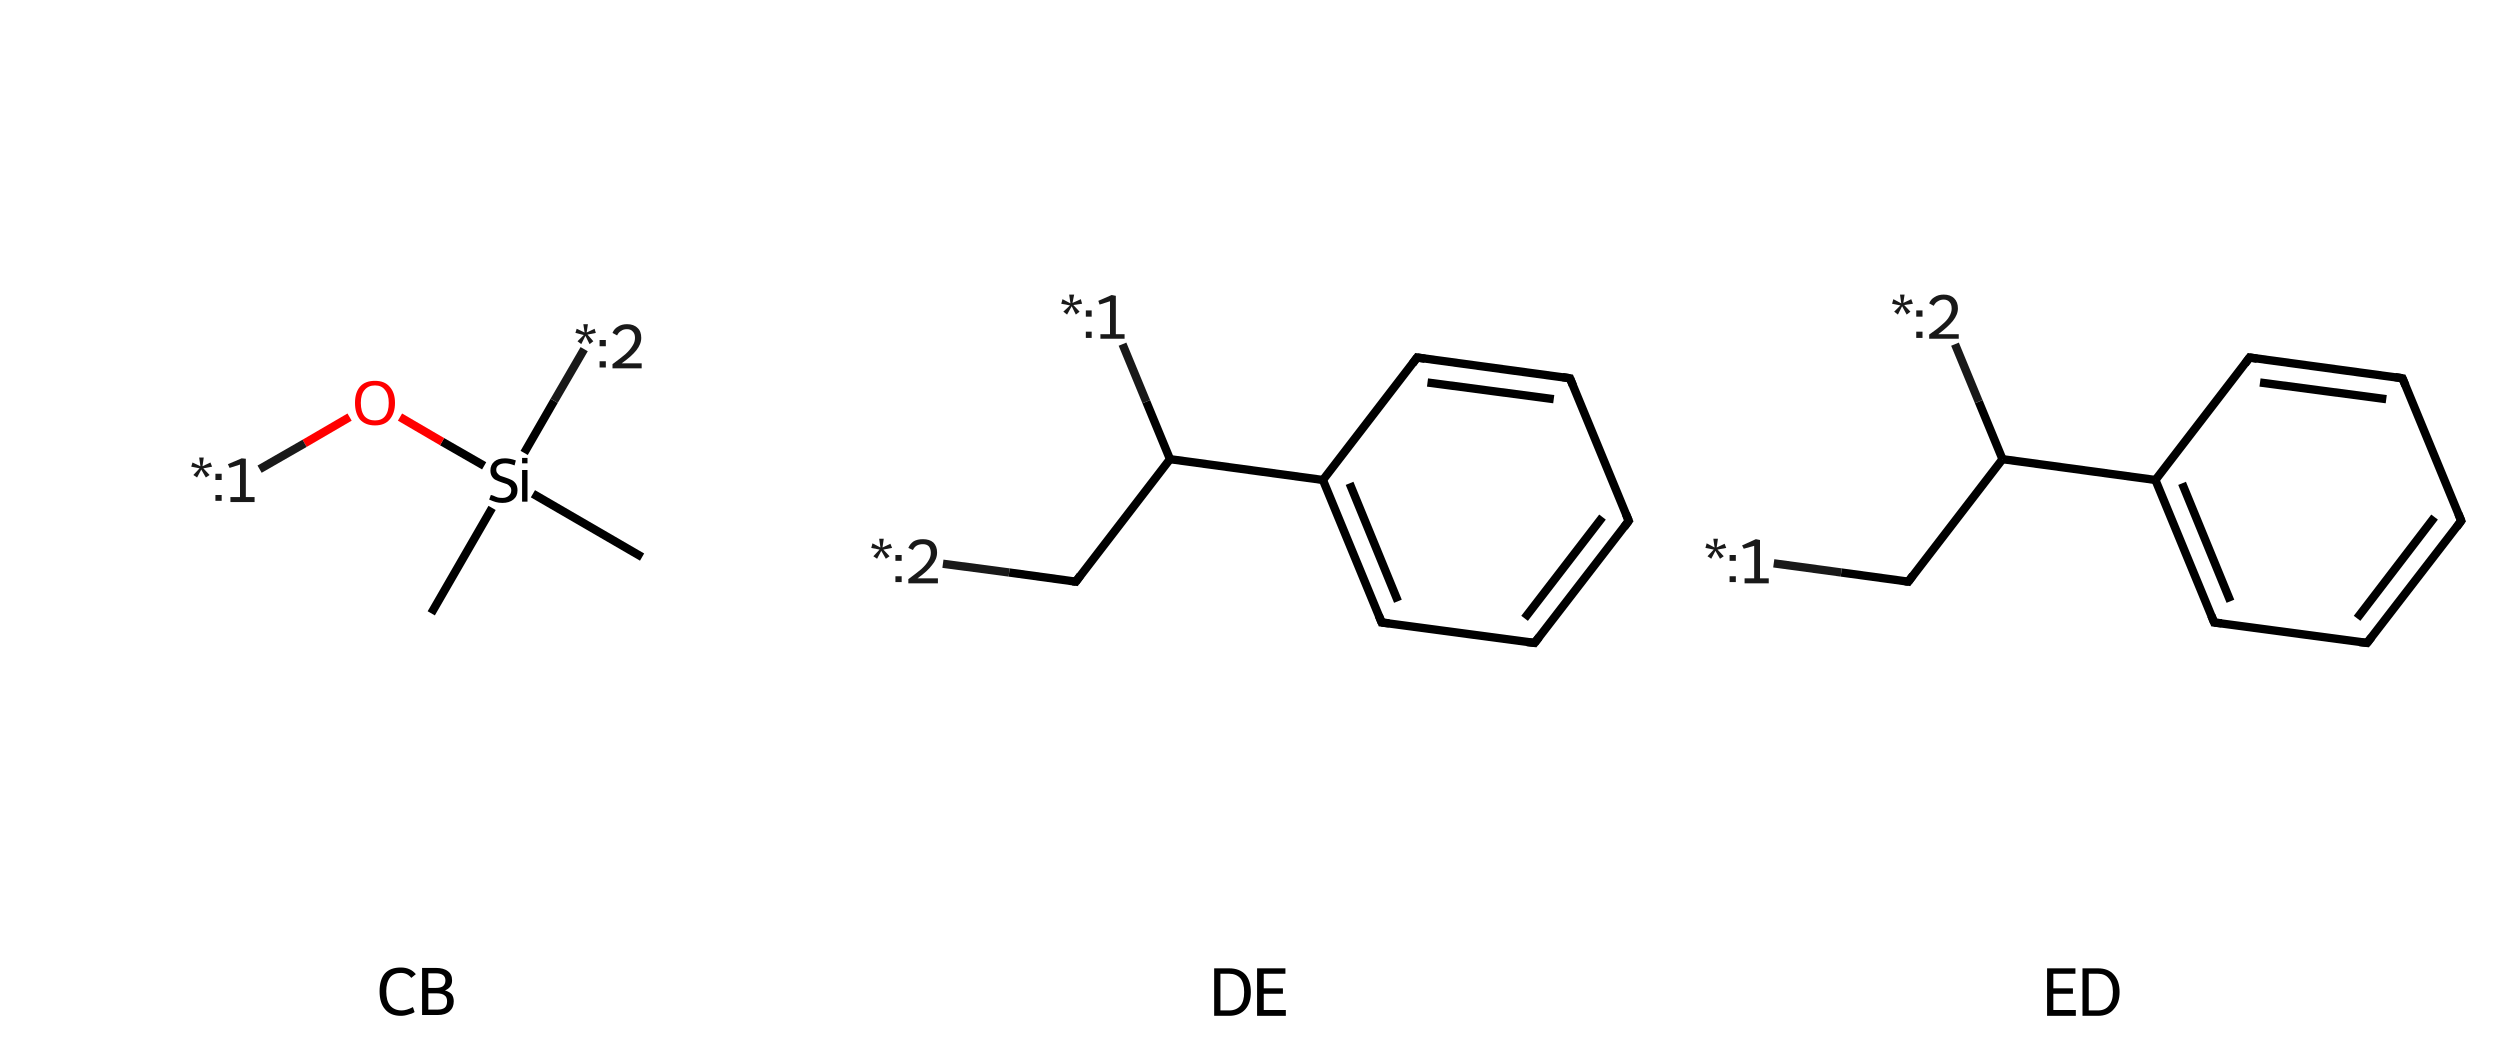 <?xml version='1.0' encoding='iso-8859-1'?>
<svg version='1.1' baseProfile='full'
              xmlns='http://www.w3.org/2000/svg'
                      xmlns:rdkit='http://www.rdkit.org/xml'
                      xmlns:xlink='http://www.w3.org/1999/xlink'
                  xml:space='preserve'
width='600px' height='250px' viewBox='0 0 600 250'>
<!-- END OF HEADER -->
<rect style='opacity:1.0;fill:#FFFFFF;stroke:none' width='600.0' height='250.0' x='0.0' y='0.0'> </rect>
<path class='bond-0 atom-0 atom-1' d='M 103.5,147.2 L 118.1,121.9' style='fill:none;fill-rule:evenodd;stroke:#000000;stroke-width:2.0px;stroke-linecap:butt;stroke-linejoin:miter;stroke-opacity:1' />
<path class='bond-1 atom-1 atom-2' d='M 127.9,118.5 L 154.1,133.7' style='fill:none;fill-rule:evenodd;stroke:#000000;stroke-width:2.0px;stroke-linecap:butt;stroke-linejoin:miter;stroke-opacity:1' />
<path class='bond-2 atom-1 atom-3' d='M 116.2,111.8 L 106.1,106.0' style='fill:none;fill-rule:evenodd;stroke:#000000;stroke-width:2.0px;stroke-linecap:butt;stroke-linejoin:miter;stroke-opacity:1' />
<path class='bond-2 atom-1 atom-3' d='M 106.1,106.0 L 96.0,100.1' style='fill:none;fill-rule:evenodd;stroke:#FF0000;stroke-width:2.0px;stroke-linecap:butt;stroke-linejoin:miter;stroke-opacity:1' />
<path class='bond-3 atom-3 atom-4' d='M 83.9,100.1 L 73.1,106.4' style='fill:none;fill-rule:evenodd;stroke:#FF0000;stroke-width:2.0px;stroke-linecap:butt;stroke-linejoin:miter;stroke-opacity:1' />
<path class='bond-3 atom-3 atom-4' d='M 73.1,106.4 L 62.3,112.6' style='fill:none;fill-rule:evenodd;stroke:#191919;stroke-width:2.0px;stroke-linecap:butt;stroke-linejoin:miter;stroke-opacity:1' />
<path class='bond-4 atom-1 atom-5' d='M 125.8,108.7 L 133.0,96.2' style='fill:none;fill-rule:evenodd;stroke:#000000;stroke-width:2.0px;stroke-linecap:butt;stroke-linejoin:miter;stroke-opacity:1' />
<path class='bond-4 atom-1 atom-5' d='M 133.0,96.2 L 140.2,83.8' style='fill:none;fill-rule:evenodd;stroke:#191919;stroke-width:2.0px;stroke-linecap:butt;stroke-linejoin:miter;stroke-opacity:1' />
<path class='atom-1' d='M 117.8 118.8
Q 118.0 118.8, 118.5 119.0
Q 118.9 119.2, 119.5 119.4
Q 120.0 119.5, 120.6 119.5
Q 121.5 119.5, 122.1 119.0
Q 122.7 118.5, 122.7 117.7
Q 122.7 117.1, 122.4 116.8
Q 122.1 116.4, 121.7 116.2
Q 121.2 116.0, 120.5 115.8
Q 119.6 115.5, 119.0 115.2
Q 118.5 115.0, 118.1 114.4
Q 117.7 113.8, 117.7 112.9
Q 117.7 111.6, 118.6 110.8
Q 119.5 110.0, 121.2 110.0
Q 122.4 110.0, 123.8 110.5
L 123.5 111.7
Q 122.2 111.2, 121.3 111.2
Q 120.3 111.2, 119.7 111.6
Q 119.1 112.0, 119.1 112.7
Q 119.1 113.3, 119.4 113.6
Q 119.7 114.0, 120.1 114.2
Q 120.6 114.4, 121.3 114.6
Q 122.2 114.9, 122.8 115.2
Q 123.4 115.5, 123.8 116.1
Q 124.2 116.7, 124.2 117.7
Q 124.2 119.1, 123.2 119.9
Q 122.2 120.7, 120.6 120.7
Q 119.7 120.7, 119.0 120.5
Q 118.3 120.3, 117.4 119.9
L 117.8 118.8
' fill='#000000'/>
<path class='atom-1' d='M 125.3 109.9
L 126.6 109.9
L 126.6 111.2
L 125.3 111.2
L 125.3 109.9
M 125.3 112.8
L 126.6 112.8
L 126.6 120.4
L 125.3 120.4
L 125.3 112.8
' fill='#000000'/>
<path class='atom-3' d='M 85.2 96.7
Q 85.2 94.2, 86.4 92.8
Q 87.6 91.4, 90.0 91.4
Q 92.3 91.4, 93.5 92.8
Q 94.8 94.2, 94.8 96.7
Q 94.8 99.2, 93.5 100.7
Q 92.3 102.1, 90.0 102.1
Q 87.7 102.1, 86.4 100.7
Q 85.2 99.2, 85.2 96.7
M 90.0 100.9
Q 91.6 100.9, 92.4 99.9
Q 93.3 98.8, 93.3 96.7
Q 93.3 94.6, 92.4 93.6
Q 91.6 92.5, 90.0 92.5
Q 88.4 92.5, 87.5 93.6
Q 86.6 94.6, 86.6 96.7
Q 86.6 98.8, 87.5 99.9
Q 88.4 100.9, 90.0 100.9
' fill='#FF0000'/>
<path class='atom-4' d='M 46.4 114.0
L 47.9 112.4
L 45.9 112.0
L 46.2 111.0
L 48.1 111.9
L 47.8 109.8
L 48.9 109.8
L 48.6 111.9
L 50.5 111.0
L 50.9 112.0
L 48.8 112.4
L 50.3 114.0
L 49.4 114.6
L 48.3 112.7
L 47.3 114.6
L 46.4 114.0
' fill='#191919'/>
<path class='atom-4' d='M 51.7 118.8
L 53.2 118.8
L 53.2 120.2
L 51.7 120.2
L 51.7 118.8
M 51.7 113.7
L 53.2 113.7
L 53.2 115.2
L 51.7 115.2
L 51.7 113.7
' fill='#191919'/>
<path class='atom-4' d='M 55.3 119.3
L 57.6 119.3
L 57.6 111.5
L 55.1 112.3
L 54.7 111.4
L 58.0 110.0
L 59.0 110.1
L 59.0 119.3
L 61.1 119.3
L 61.1 120.5
L 55.3 120.5
L 55.3 119.3
' fill='#191919'/>
<path class='atom-5' d='M 138.6 81.9
L 140.1 80.4
L 138.1 79.9
L 138.4 78.9
L 140.3 79.8
L 140.0 77.8
L 141.1 77.8
L 140.8 79.8
L 142.7 78.9
L 143.0 79.9
L 141.0 80.3
L 142.4 81.9
L 141.5 82.6
L 140.5 80.6
L 139.5 82.6
L 138.6 81.9
' fill='#191919'/>
<path class='atom-5' d='M 143.9 86.7
L 145.4 86.7
L 145.4 88.2
L 143.9 88.2
L 143.9 86.7
M 143.9 81.6
L 145.4 81.6
L 145.4 83.1
L 143.9 83.1
L 143.9 81.6
' fill='#191919'/>
<path class='atom-5' d='M 147.0 79.9
Q 147.4 78.9, 148.3 78.4
Q 149.2 77.8, 150.5 77.8
Q 152.1 77.8, 153.0 78.7
Q 153.9 79.5, 153.9 81.1
Q 153.9 82.6, 152.7 84.1
Q 151.6 85.5, 149.2 87.2
L 154.0 87.2
L 154.0 88.4
L 147.0 88.4
L 147.0 87.4
Q 148.9 86.0, 150.1 85.0
Q 151.2 84.0, 151.8 83.0
Q 152.4 82.1, 152.4 81.1
Q 152.4 80.1, 151.9 79.6
Q 151.4 79.0, 150.5 79.0
Q 149.6 79.0, 149.1 79.4
Q 148.5 79.7, 148.1 80.5
L 147.0 79.9
' fill='#191919'/>
<path class='legend' d='M 91.1 237.9
Q 91.1 235.1, 92.4 233.6
Q 93.7 232.2, 96.2 232.2
Q 98.5 232.2, 99.8 233.8
L 98.7 234.7
Q 97.8 233.5, 96.2 233.5
Q 94.5 233.5, 93.6 234.6
Q 92.7 235.8, 92.7 237.9
Q 92.7 240.2, 93.6 241.3
Q 94.6 242.5, 96.4 242.5
Q 97.6 242.5, 99.1 241.7
L 99.5 242.9
Q 98.9 243.3, 98.0 243.5
Q 97.1 243.8, 96.2 243.8
Q 93.7 243.8, 92.4 242.2
Q 91.1 240.7, 91.1 237.9
' fill='#000000'/>
<path class='legend' d='M 106.8 237.7
Q 107.8 238.0, 108.4 238.6
Q 108.9 239.3, 108.9 240.3
Q 108.9 241.8, 107.9 242.7
Q 106.9 243.6, 105.1 243.6
L 101.3 243.6
L 101.3 232.3
L 104.6 232.3
Q 106.5 232.3, 107.5 233.1
Q 108.5 233.8, 108.5 235.3
Q 108.5 237.0, 106.8 237.7
M 102.8 233.6
L 102.8 237.1
L 104.6 237.1
Q 105.7 237.1, 106.3 236.7
Q 106.9 236.2, 106.9 235.3
Q 106.9 233.6, 104.6 233.6
L 102.8 233.6
M 105.1 242.3
Q 106.2 242.3, 106.8 241.8
Q 107.3 241.3, 107.3 240.3
Q 107.3 239.3, 106.7 238.9
Q 106.1 238.4, 104.8 238.4
L 102.8 238.4
L 102.8 242.3
L 105.1 242.3
' fill='#000000'/>
<path class='bond-0 atom-0 atom-1' d='M 390.9,125.0 L 368.3,154.3' style='fill:none;fill-rule:evenodd;stroke:#000000;stroke-width:2.0px;stroke-linecap:butt;stroke-linejoin:miter;stroke-opacity:1' />
<path class='bond-0 atom-0 atom-1' d='M 384.6,124.1 L 365.9,148.4' style='fill:none;fill-rule:evenodd;stroke:#000000;stroke-width:2.0px;stroke-linecap:butt;stroke-linejoin:miter;stroke-opacity:1' />
<path class='bond-1 atom-1 atom-2' d='M 368.3,154.3 L 331.6,149.4' style='fill:none;fill-rule:evenodd;stroke:#000000;stroke-width:2.0px;stroke-linecap:butt;stroke-linejoin:miter;stroke-opacity:1' />
<path class='bond-2 atom-2 atom-3' d='M 331.6,149.4 L 317.5,115.2' style='fill:none;fill-rule:evenodd;stroke:#000000;stroke-width:2.0px;stroke-linecap:butt;stroke-linejoin:miter;stroke-opacity:1' />
<path class='bond-2 atom-2 atom-3' d='M 335.5,144.3 L 323.9,116.0' style='fill:none;fill-rule:evenodd;stroke:#000000;stroke-width:2.0px;stroke-linecap:butt;stroke-linejoin:miter;stroke-opacity:1' />
<path class='bond-3 atom-3 atom-4' d='M 317.5,115.2 L 280.8,110.2' style='fill:none;fill-rule:evenodd;stroke:#000000;stroke-width:2.0px;stroke-linecap:butt;stroke-linejoin:miter;stroke-opacity:1' />
<path class='bond-4 atom-4 atom-5' d='M 280.8,110.2 L 258.2,139.6' style='fill:none;fill-rule:evenodd;stroke:#000000;stroke-width:2.0px;stroke-linecap:butt;stroke-linejoin:miter;stroke-opacity:1' />
<path class='bond-5 atom-5 atom-6' d='M 258.2,139.6 L 242.2,137.4' style='fill:none;fill-rule:evenodd;stroke:#000000;stroke-width:2.0px;stroke-linecap:butt;stroke-linejoin:miter;stroke-opacity:1' />
<path class='bond-5 atom-5 atom-6' d='M 242.2,137.4 L 226.3,135.3' style='fill:none;fill-rule:evenodd;stroke:#191919;stroke-width:2.0px;stroke-linecap:butt;stroke-linejoin:miter;stroke-opacity:1' />
<path class='bond-6 atom-4 atom-7' d='M 280.8,110.2 L 275.1,96.4' style='fill:none;fill-rule:evenodd;stroke:#000000;stroke-width:2.0px;stroke-linecap:butt;stroke-linejoin:miter;stroke-opacity:1' />
<path class='bond-6 atom-4 atom-7' d='M 275.1,96.4 L 269.4,82.6' style='fill:none;fill-rule:evenodd;stroke:#191919;stroke-width:2.0px;stroke-linecap:butt;stroke-linejoin:miter;stroke-opacity:1' />
<path class='bond-7 atom-3 atom-8' d='M 317.5,115.2 L 340.1,85.8' style='fill:none;fill-rule:evenodd;stroke:#000000;stroke-width:2.0px;stroke-linecap:butt;stroke-linejoin:miter;stroke-opacity:1' />
<path class='bond-8 atom-8 atom-9' d='M 340.1,85.8 L 376.8,90.8' style='fill:none;fill-rule:evenodd;stroke:#000000;stroke-width:2.0px;stroke-linecap:butt;stroke-linejoin:miter;stroke-opacity:1' />
<path class='bond-8 atom-8 atom-9' d='M 342.6,91.8 L 372.9,95.8' style='fill:none;fill-rule:evenodd;stroke:#000000;stroke-width:2.0px;stroke-linecap:butt;stroke-linejoin:miter;stroke-opacity:1' />
<path class='bond-9 atom-9 atom-0' d='M 376.8,90.8 L 390.9,125.0' style='fill:none;fill-rule:evenodd;stroke:#000000;stroke-width:2.0px;stroke-linecap:butt;stroke-linejoin:miter;stroke-opacity:1' />
<path d='M 389.8,126.5 L 390.9,125.0 L 390.2,123.3' style='fill:none;stroke:#000000;stroke-width:2.0px;stroke-linecap:butt;stroke-linejoin:miter;stroke-opacity:1;' />
<path d='M 369.4,152.9 L 368.3,154.3 L 366.5,154.1' style='fill:none;stroke:#000000;stroke-width:2.0px;stroke-linecap:butt;stroke-linejoin:miter;stroke-opacity:1;' />
<path d='M 333.4,149.6 L 331.6,149.4 L 330.9,147.7' style='fill:none;stroke:#000000;stroke-width:2.0px;stroke-linecap:butt;stroke-linejoin:miter;stroke-opacity:1;' />
<path d='M 259.3,138.1 L 258.2,139.6 L 257.4,139.5' style='fill:none;stroke:#000000;stroke-width:2.0px;stroke-linecap:butt;stroke-linejoin:miter;stroke-opacity:1;' />
<path d='M 339.0,87.3 L 340.1,85.8 L 342.0,86.1' style='fill:none;stroke:#000000;stroke-width:2.0px;stroke-linecap:butt;stroke-linejoin:miter;stroke-opacity:1;' />
<path d='M 375.0,90.5 L 376.8,90.8 L 377.5,92.5' style='fill:none;stroke:#000000;stroke-width:2.0px;stroke-linecap:butt;stroke-linejoin:miter;stroke-opacity:1;' />
<path class='atom-6' d='M 209.6 133.5
L 211.1 131.9
L 209.1 131.5
L 209.4 130.4
L 211.3 131.4
L 211.0 129.3
L 212.1 129.3
L 211.8 131.4
L 213.7 130.5
L 214.1 131.5
L 212.0 131.9
L 213.5 133.5
L 212.6 134.1
L 211.5 132.2
L 210.5 134.1
L 209.6 133.5
' fill='#191919'/>
<path class='atom-6' d='M 214.9 138.3
L 216.4 138.3
L 216.4 139.7
L 214.9 139.7
L 214.9 138.3
M 214.9 133.2
L 216.4 133.2
L 216.4 134.6
L 214.9 134.6
L 214.9 133.2
' fill='#191919'/>
<path class='atom-6' d='M 218.0 131.5
Q 218.4 130.5, 219.3 129.9
Q 220.2 129.4, 221.5 129.4
Q 223.1 129.4, 224.0 130.2
Q 224.9 131.1, 224.9 132.6
Q 224.9 134.2, 223.7 135.6
Q 222.6 137.1, 220.2 138.8
L 225.1 138.8
L 225.1 140.0
L 218.0 140.0
L 218.0 139.0
Q 219.9 137.6, 221.1 136.6
Q 222.3 135.5, 222.8 134.6
Q 223.4 133.7, 223.4 132.7
Q 223.4 131.7, 222.9 131.1
Q 222.4 130.6, 221.5 130.6
Q 220.7 130.6, 220.1 130.9
Q 219.5 131.2, 219.1 132.0
L 218.0 131.5
' fill='#191919'/>
<path class='atom-7' d='M 255.2 74.8
L 256.8 73.3
L 254.7 72.9
L 255.0 71.8
L 256.9 72.8
L 256.6 70.7
L 257.8 70.7
L 257.4 72.7
L 259.4 71.8
L 259.7 72.9
L 257.6 73.2
L 259.1 74.8
L 258.2 75.5
L 257.2 73.5
L 256.1 75.5
L 255.2 74.8
' fill='#191919'/>
<path class='atom-7' d='M 260.6 79.6
L 262.0 79.6
L 262.0 81.1
L 260.6 81.1
L 260.6 79.6
M 260.6 74.5
L 262.0 74.5
L 262.0 76.0
L 260.6 76.0
L 260.6 74.5
' fill='#191919'/>
<path class='atom-7' d='M 264.1 80.2
L 266.4 80.2
L 266.4 72.3
L 263.9 73.1
L 263.6 72.2
L 266.8 70.8
L 267.8 71.0
L 267.8 80.2
L 269.9 80.2
L 269.9 81.3
L 264.1 81.3
L 264.1 80.2
' fill='#191919'/>
<path class='legend' d='M 295.0 232.4
Q 297.5 232.4, 298.9 233.9
Q 300.2 235.4, 300.2 238.1
Q 300.2 240.7, 298.9 242.2
Q 297.5 243.8, 295.0 243.8
L 291.4 243.8
L 291.4 232.4
L 295.0 232.4
M 295.0 242.5
Q 296.7 242.5, 297.7 241.4
Q 298.6 240.3, 298.6 238.1
Q 298.6 235.9, 297.7 234.8
Q 296.7 233.7, 295.0 233.7
L 292.9 233.7
L 292.9 242.5
L 295.0 242.5
' fill='#000000'/>
<path class='legend' d='M 301.7 232.4
L 308.5 232.4
L 308.5 233.7
L 303.3 233.7
L 303.3 237.2
L 307.9 237.2
L 307.9 238.5
L 303.3 238.5
L 303.3 242.4
L 308.6 242.4
L 308.6 243.8
L 301.7 243.8
L 301.7 232.4
' fill='#000000'/>
<path class='bond-0 atom-0 atom-1' d='M 590.7,125.0 L 568.1,154.3' style='fill:none;fill-rule:evenodd;stroke:#000000;stroke-width:2.0px;stroke-linecap:butt;stroke-linejoin:miter;stroke-opacity:1' />
<path class='bond-0 atom-0 atom-1' d='M 584.3,124.1 L 565.7,148.4' style='fill:none;fill-rule:evenodd;stroke:#000000;stroke-width:2.0px;stroke-linecap:butt;stroke-linejoin:miter;stroke-opacity:1' />
<path class='bond-1 atom-1 atom-2' d='M 568.1,154.3 L 531.4,149.4' style='fill:none;fill-rule:evenodd;stroke:#000000;stroke-width:2.0px;stroke-linecap:butt;stroke-linejoin:miter;stroke-opacity:1' />
<path class='bond-2 atom-2 atom-3' d='M 531.4,149.4 L 517.3,115.2' style='fill:none;fill-rule:evenodd;stroke:#000000;stroke-width:2.0px;stroke-linecap:butt;stroke-linejoin:miter;stroke-opacity:1' />
<path class='bond-2 atom-2 atom-3' d='M 535.3,144.3 L 523.7,116.0' style='fill:none;fill-rule:evenodd;stroke:#000000;stroke-width:2.0px;stroke-linecap:butt;stroke-linejoin:miter;stroke-opacity:1' />
<path class='bond-3 atom-3 atom-4' d='M 517.3,115.2 L 480.6,110.2' style='fill:none;fill-rule:evenodd;stroke:#000000;stroke-width:2.0px;stroke-linecap:butt;stroke-linejoin:miter;stroke-opacity:1' />
<path class='bond-4 atom-4 atom-5' d='M 480.6,110.2 L 458.0,139.6' style='fill:none;fill-rule:evenodd;stroke:#000000;stroke-width:2.0px;stroke-linecap:butt;stroke-linejoin:miter;stroke-opacity:1' />
<path class='bond-5 atom-5 atom-6' d='M 458.0,139.6 L 441.9,137.4' style='fill:none;fill-rule:evenodd;stroke:#000000;stroke-width:2.0px;stroke-linecap:butt;stroke-linejoin:miter;stroke-opacity:1' />
<path class='bond-5 atom-5 atom-6' d='M 441.9,137.4 L 425.7,135.2' style='fill:none;fill-rule:evenodd;stroke:#191919;stroke-width:2.0px;stroke-linecap:butt;stroke-linejoin:miter;stroke-opacity:1' />
<path class='bond-6 atom-4 atom-7' d='M 480.6,110.2 L 474.9,96.4' style='fill:none;fill-rule:evenodd;stroke:#000000;stroke-width:2.0px;stroke-linecap:butt;stroke-linejoin:miter;stroke-opacity:1' />
<path class='bond-6 atom-4 atom-7' d='M 474.9,96.4 L 469.2,82.6' style='fill:none;fill-rule:evenodd;stroke:#191919;stroke-width:2.0px;stroke-linecap:butt;stroke-linejoin:miter;stroke-opacity:1' />
<path class='bond-7 atom-3 atom-8' d='M 517.3,115.2 L 539.9,85.8' style='fill:none;fill-rule:evenodd;stroke:#000000;stroke-width:2.0px;stroke-linecap:butt;stroke-linejoin:miter;stroke-opacity:1' />
<path class='bond-8 atom-8 atom-9' d='M 539.9,85.8 L 576.6,90.8' style='fill:none;fill-rule:evenodd;stroke:#000000;stroke-width:2.0px;stroke-linecap:butt;stroke-linejoin:miter;stroke-opacity:1' />
<path class='bond-8 atom-8 atom-9' d='M 542.4,91.8 L 572.7,95.8' style='fill:none;fill-rule:evenodd;stroke:#000000;stroke-width:2.0px;stroke-linecap:butt;stroke-linejoin:miter;stroke-opacity:1' />
<path class='bond-9 atom-9 atom-0' d='M 576.6,90.8 L 590.7,125.0' style='fill:none;fill-rule:evenodd;stroke:#000000;stroke-width:2.0px;stroke-linecap:butt;stroke-linejoin:miter;stroke-opacity:1' />
<path d='M 589.6,126.5 L 590.7,125.0 L 590.0,123.3' style='fill:none;stroke:#000000;stroke-width:2.0px;stroke-linecap:butt;stroke-linejoin:miter;stroke-opacity:1;' />
<path d='M 569.2,152.9 L 568.1,154.3 L 566.3,154.1' style='fill:none;stroke:#000000;stroke-width:2.0px;stroke-linecap:butt;stroke-linejoin:miter;stroke-opacity:1;' />
<path d='M 533.2,149.6 L 531.4,149.4 L 530.7,147.7' style='fill:none;stroke:#000000;stroke-width:2.0px;stroke-linecap:butt;stroke-linejoin:miter;stroke-opacity:1;' />
<path d='M 459.1,138.1 L 458.0,139.6 L 457.2,139.5' style='fill:none;stroke:#000000;stroke-width:2.0px;stroke-linecap:butt;stroke-linejoin:miter;stroke-opacity:1;' />
<path d='M 538.8,87.3 L 539.9,85.8 L 541.7,86.1' style='fill:none;stroke:#000000;stroke-width:2.0px;stroke-linecap:butt;stroke-linejoin:miter;stroke-opacity:1;' />
<path d='M 574.8,90.5 L 576.6,90.8 L 577.3,92.5' style='fill:none;stroke:#000000;stroke-width:2.0px;stroke-linecap:butt;stroke-linejoin:miter;stroke-opacity:1;' />
<path class='atom-6' d='M 409.8 133.5
L 411.3 131.9
L 409.3 131.5
L 409.6 130.4
L 411.5 131.4
L 411.2 129.3
L 412.3 129.3
L 412.0 131.4
L 413.9 130.5
L 414.3 131.5
L 412.2 131.9
L 413.7 133.5
L 412.8 134.1
L 411.7 132.2
L 410.7 134.1
L 409.8 133.5
' fill='#191919'/>
<path class='atom-6' d='M 415.1 138.3
L 416.6 138.3
L 416.6 139.7
L 415.1 139.7
L 415.1 138.3
M 415.1 133.2
L 416.6 133.2
L 416.6 134.6
L 415.1 134.6
L 415.1 133.2
' fill='#191919'/>
<path class='atom-6' d='M 418.7 138.8
L 421.0 138.8
L 421.0 131.0
L 418.5 131.7
L 418.1 130.9
L 421.4 129.4
L 422.4 129.6
L 422.4 138.8
L 424.5 138.8
L 424.5 140.0
L 418.7 140.0
L 418.7 138.8
' fill='#191919'/>
<path class='atom-7' d='M 454.6 74.8
L 456.1 73.3
L 454.1 72.9
L 454.4 71.8
L 456.3 72.8
L 456.0 70.7
L 457.1 70.7
L 456.8 72.7
L 458.7 71.8
L 459.1 72.9
L 457.0 73.2
L 458.5 74.8
L 457.6 75.5
L 456.5 73.5
L 455.5 75.5
L 454.6 74.8
' fill='#191919'/>
<path class='atom-7' d='M 459.9 79.6
L 461.4 79.6
L 461.4 81.1
L 459.9 81.1
L 459.9 79.6
M 459.9 74.5
L 461.4 74.5
L 461.4 76.0
L 459.9 76.0
L 459.9 74.5
' fill='#191919'/>
<path class='atom-7' d='M 463.0 72.8
Q 463.4 71.8, 464.3 71.3
Q 465.2 70.7, 466.5 70.7
Q 468.1 70.7, 469.0 71.6
Q 469.9 72.5, 469.9 74.0
Q 469.9 75.5, 468.7 77.0
Q 467.6 78.4, 465.2 80.2
L 470.1 80.2
L 470.1 81.3
L 463.0 81.3
L 463.0 80.3
Q 464.9 79.0, 466.1 77.9
Q 467.3 76.9, 467.8 76.0
Q 468.4 75.0, 468.4 74.1
Q 468.4 73.0, 467.9 72.5
Q 467.4 71.9, 466.5 71.9
Q 465.7 71.9, 465.1 72.3
Q 464.5 72.6, 464.1 73.4
L 463.0 72.8
' fill='#191919'/>
<path class='legend' d='M 491.3 232.4
L 498.1 232.4
L 498.1 233.7
L 492.8 233.7
L 492.8 237.2
L 497.5 237.2
L 497.5 238.5
L 492.8 238.5
L 492.8 242.4
L 498.2 242.4
L 498.2 243.8
L 491.3 243.8
L 491.3 232.4
' fill='#000000'/>
<path class='legend' d='M 503.5 232.4
Q 506.0 232.4, 507.3 233.9
Q 508.7 235.4, 508.7 238.1
Q 508.7 240.7, 507.3 242.2
Q 506.0 243.8, 503.5 243.8
L 499.8 243.8
L 499.8 232.4
L 503.5 232.4
M 503.5 242.5
Q 505.2 242.5, 506.1 241.4
Q 507.1 240.3, 507.1 238.1
Q 507.1 235.9, 506.1 234.8
Q 505.2 233.7, 503.5 233.7
L 501.3 233.7
L 501.3 242.5
L 503.5 242.5
' fill='#000000'/>
</svg>

